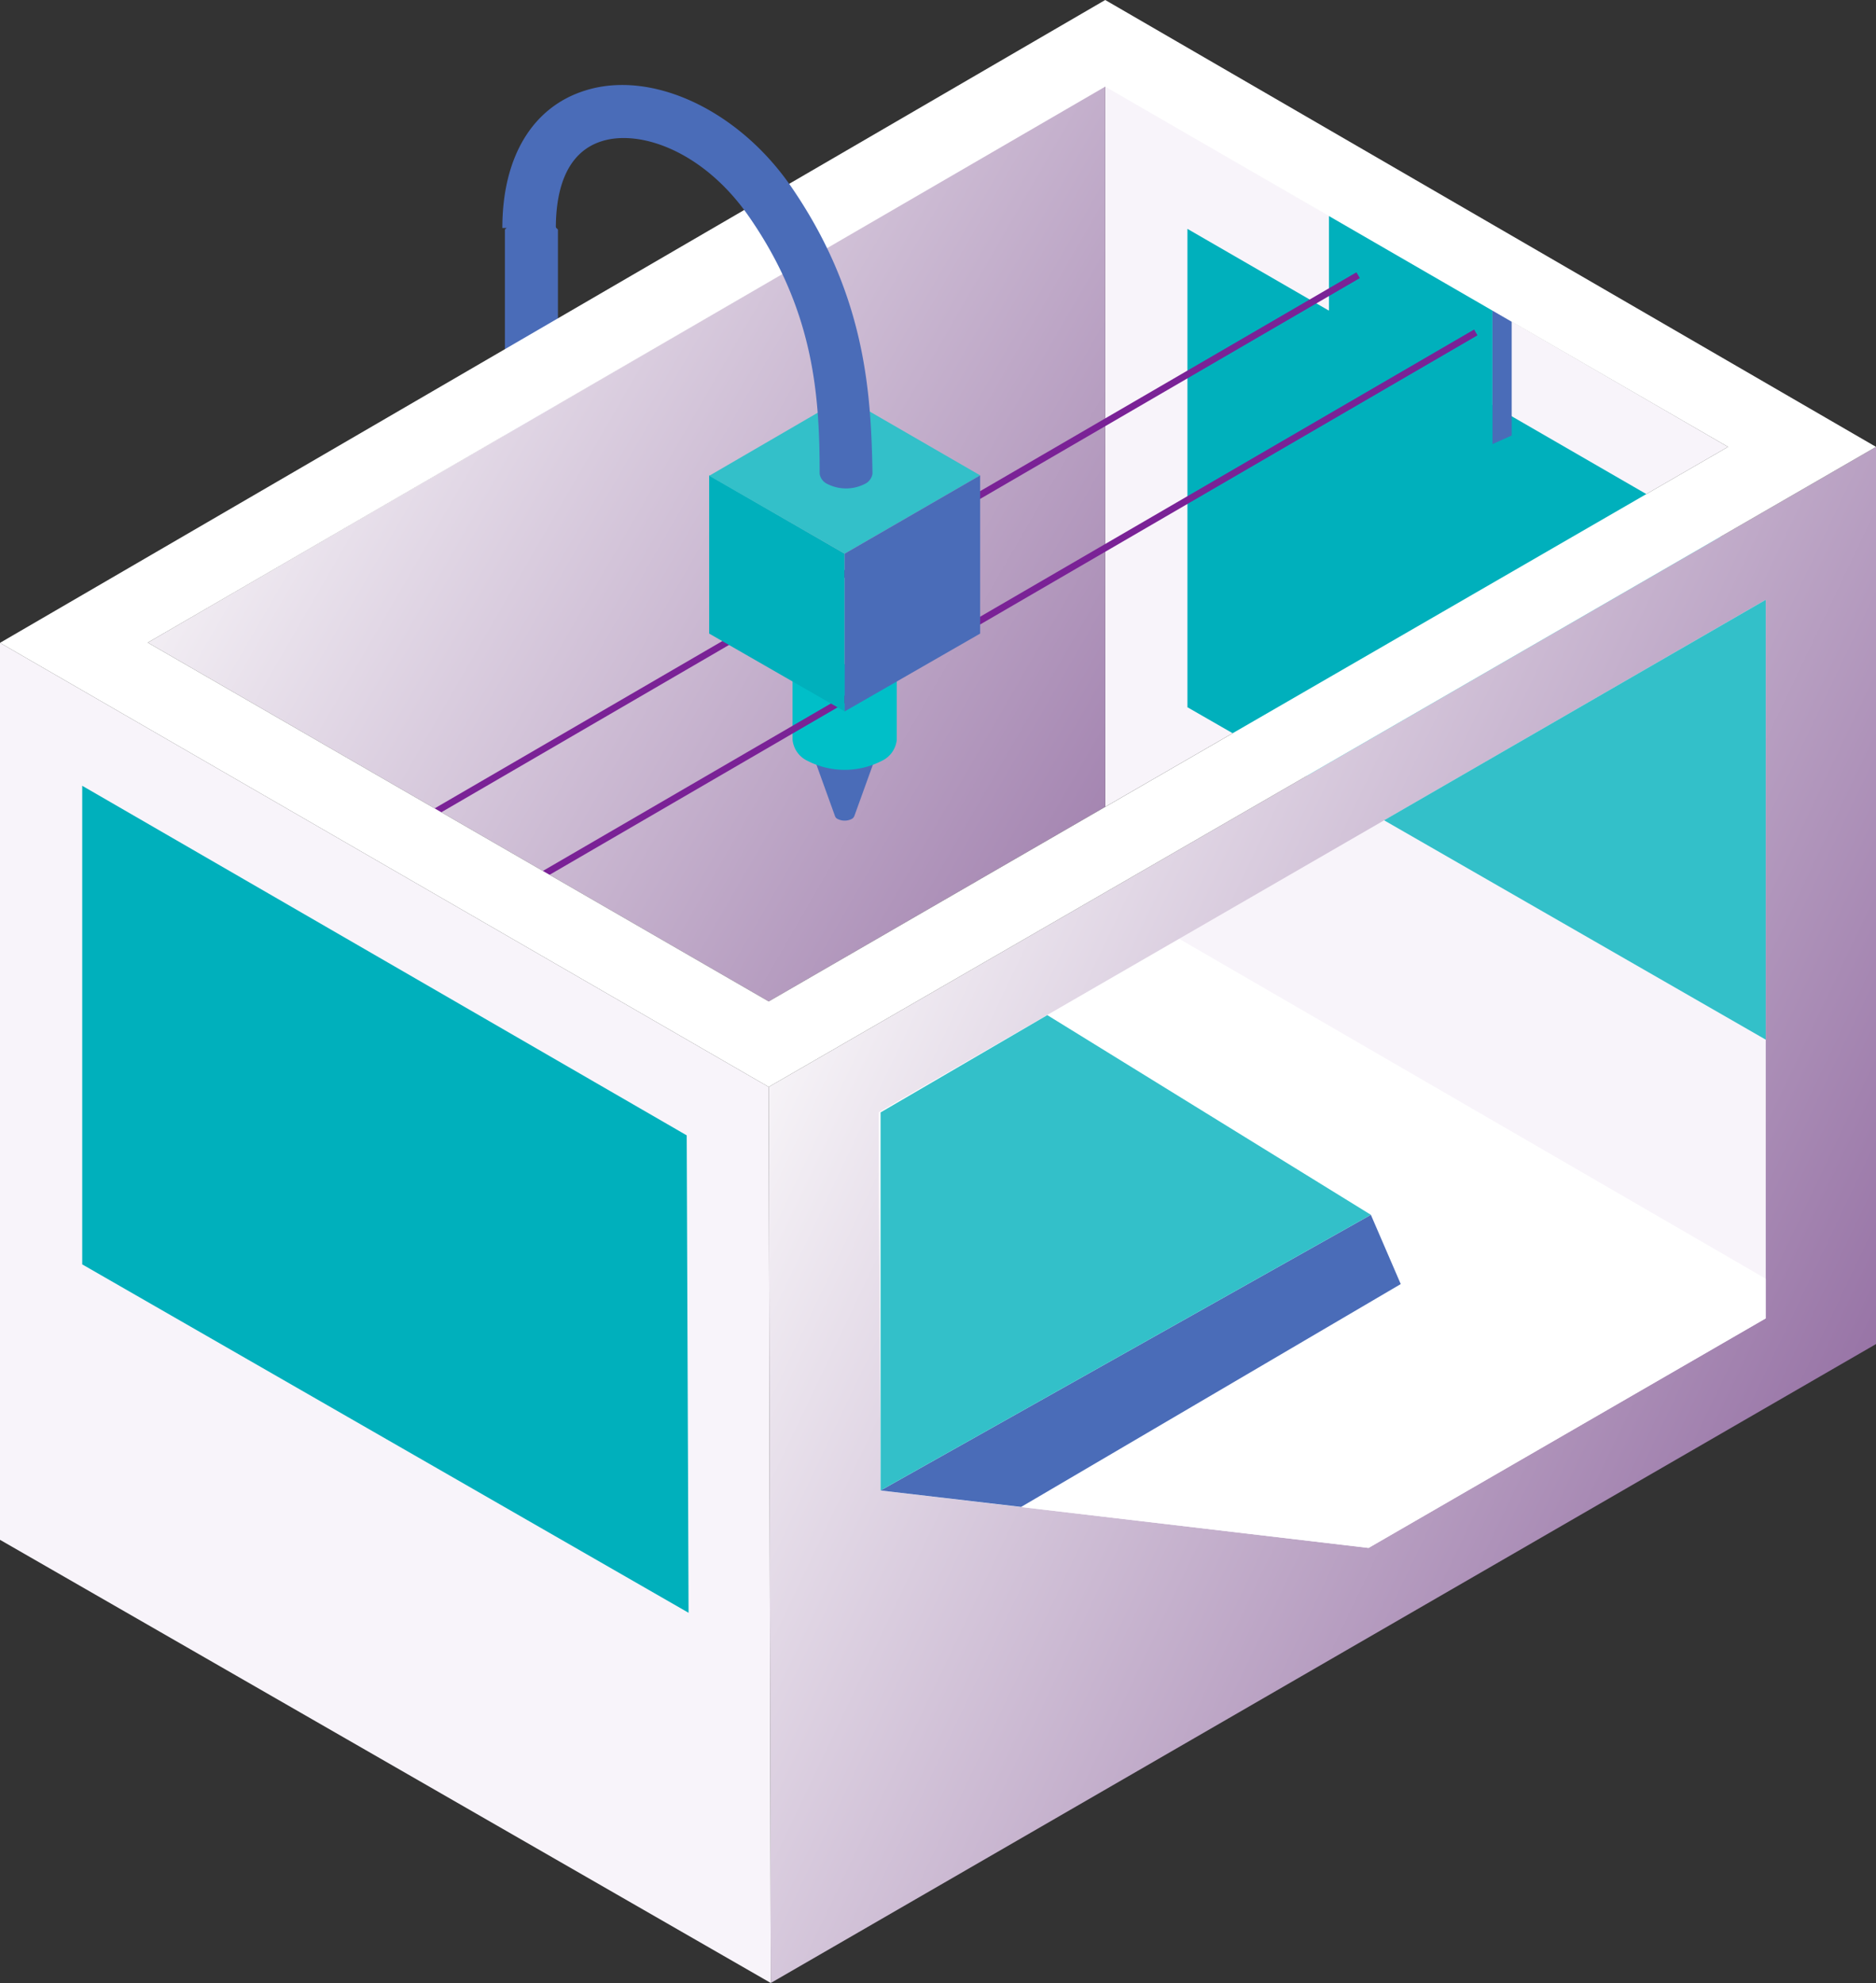 <svg xmlns="http://www.w3.org/2000/svg" xmlns:xlink="http://www.w3.org/1999/xlink" viewBox="0 0 81 85.6"><rect x="0" y="0" width="81" height="85.6" fill="#333333" stroke="none"/><defs><style>.cls-1{fill:#f8f4fa;}.cls-2{fill:#00b0bc;}.cls-3{fill:url(#linear-gradient);}.cls-4{fill:#4a6cb8;}.cls-5{fill:url(#New_Gradient_Swatch);}.cls-6{fill:#00bfc8;}.cls-7{fill:none;stroke:#7a2296;stroke-miterlimit:10;stroke-width:0.29px;}.cls-8{fill:#33c0c9;}.cls-9{fill:#fff;}</style><linearGradient id="linear-gradient" x1="35.49" y1="42.11" x2="93.97" y2="70.02" gradientUnits="userSpaceOnUse"><stop offset="0" stop-color="#f6f3f7"/><stop offset="1" stop-color="#77488a"/></linearGradient><linearGradient id="New_Gradient_Swatch" x1="14.91" y1="8.7" x2="71.18" y2="41.23" xlink:href="#linear-gradient"/></defs><title>10_3D printing</title><g id="Layer_2" data-name="Layer 2"><g id="NatWest-longform_3-digitisation-desktop"><polygon class="cls-1" points="47.72 3.7 47.72 34.83 74.61 19.29 47.72 3.7"/><polygon class="cls-2" points="51.27 9.88 51.27 30.53 77.45 45.57 77.37 24.96 51.27 9.88"/><polygon class="cls-3" points="81 19.29 33.19 46.92 33.28 85.6 81 58.02 81 19.29"/><polygon class="cls-1" points="0 27.75 0 66.47 33.28 85.6 33.19 46.92 0 27.75"/><polygon class="cls-2" points="3.55 33.92 3.55 54.58 29.73 69.62 29.65 49.01 3.55 33.92"/><polygon class="cls-4" points="21.8 9.91 21.8 19.68 24.09 19.68 24.09 9.91 22.95 8.76 21.8 9.91"/><polygon class="cls-5" points="6.38 27.74 33.19 43.23 47.72 34.83 47.72 3.7 6.38 27.74"/><path class="cls-4" d="M37.84,32.59H35.1l.95,2.63a.21.21,0,0,0,.11.13.68.68,0,0,0,.62,0,.26.26,0,0,0,.11-.13Z"/><path class="cls-6" d="M38.72,31.93a1.13,1.13,0,0,1-.66.92,3.5,3.5,0,0,1-3.18,0,1.13,1.13,0,0,1-.66-.92V28.67h4.5Z"/><polygon class="cls-2" points="64.44 13.37 57.38 9.28 57.38 15.11 64.44 19.17 64.44 13.37"/><polygon class="cls-4" points="65.27 13.86 64.44 13.37 64.44 19.17 65.27 18.8 65.27 13.86"/><line class="cls-7" x1="63.72" y1="14.35" x2="22.38" y2="38.38"/><line class="cls-7" x1="58.64" y1="11.88" x2="18.05" y2="35.48"/><polygon class="cls-2" points="36.47 23.9 30.62 20.52 30.62 27.35 36.47 30.71 36.47 23.9"/><polygon class="cls-8" points="42.32 20.52 36.47 17.14 30.62 20.54 36.47 23.9 42.32 20.52"/><polygon class="cls-4" points="36.47 23.9 42.32 20.52 42.32 27.35 36.47 30.71 36.47 23.9"/><polygon class="cls-1" points="76.24 25.89 37.94 48.02 38.02 64.34 59.09 66.82 76.24 56.91 76.24 25.89"/><polygon class="cls-8" points="76.24 44.88 76.24 25.89 59.76 35.41 76.24 44.88"/><polygon class="cls-9" points="76.24 56.91 76.24 55.2 50.92 40.53 37.94 48.02 38.02 64.34 59.09 66.82 76.24 56.91"/><polygon class="cls-4" points="60.48 55.43 44.09 65.05 38.02 64.34 59.19 52.44 60.48 55.43"/><polygon class="cls-8" points="45.22 43.82 59.19 52.44 38.02 64.34 38.02 48.02 45.22 43.82"/><path class="cls-9" d="M47.72,0,0,27.75,33.19,46.92,81,19.29ZM33.19,43.23,6.38,27.74l41.34-24L74.61,19.29Z"/><path class="cls-4" d="M34.12,8c-2.28-3.27-6-5-8.86-4.09-2.27.71-3.57,2.87-3.57,5.93H24c0-1.43.34-3.24,2-3.75s4.37.45,6.31,3.22c2.83,4.06,3.08,7.72,3.08,11.14v0a.58.58,0,0,0,.33.44,1.78,1.78,0,0,0,1.62,0,.58.58,0,0,0,.33-.44v-.06C37.61,16.84,37.34,12.65,34.12,8Z"/></g></g></svg>